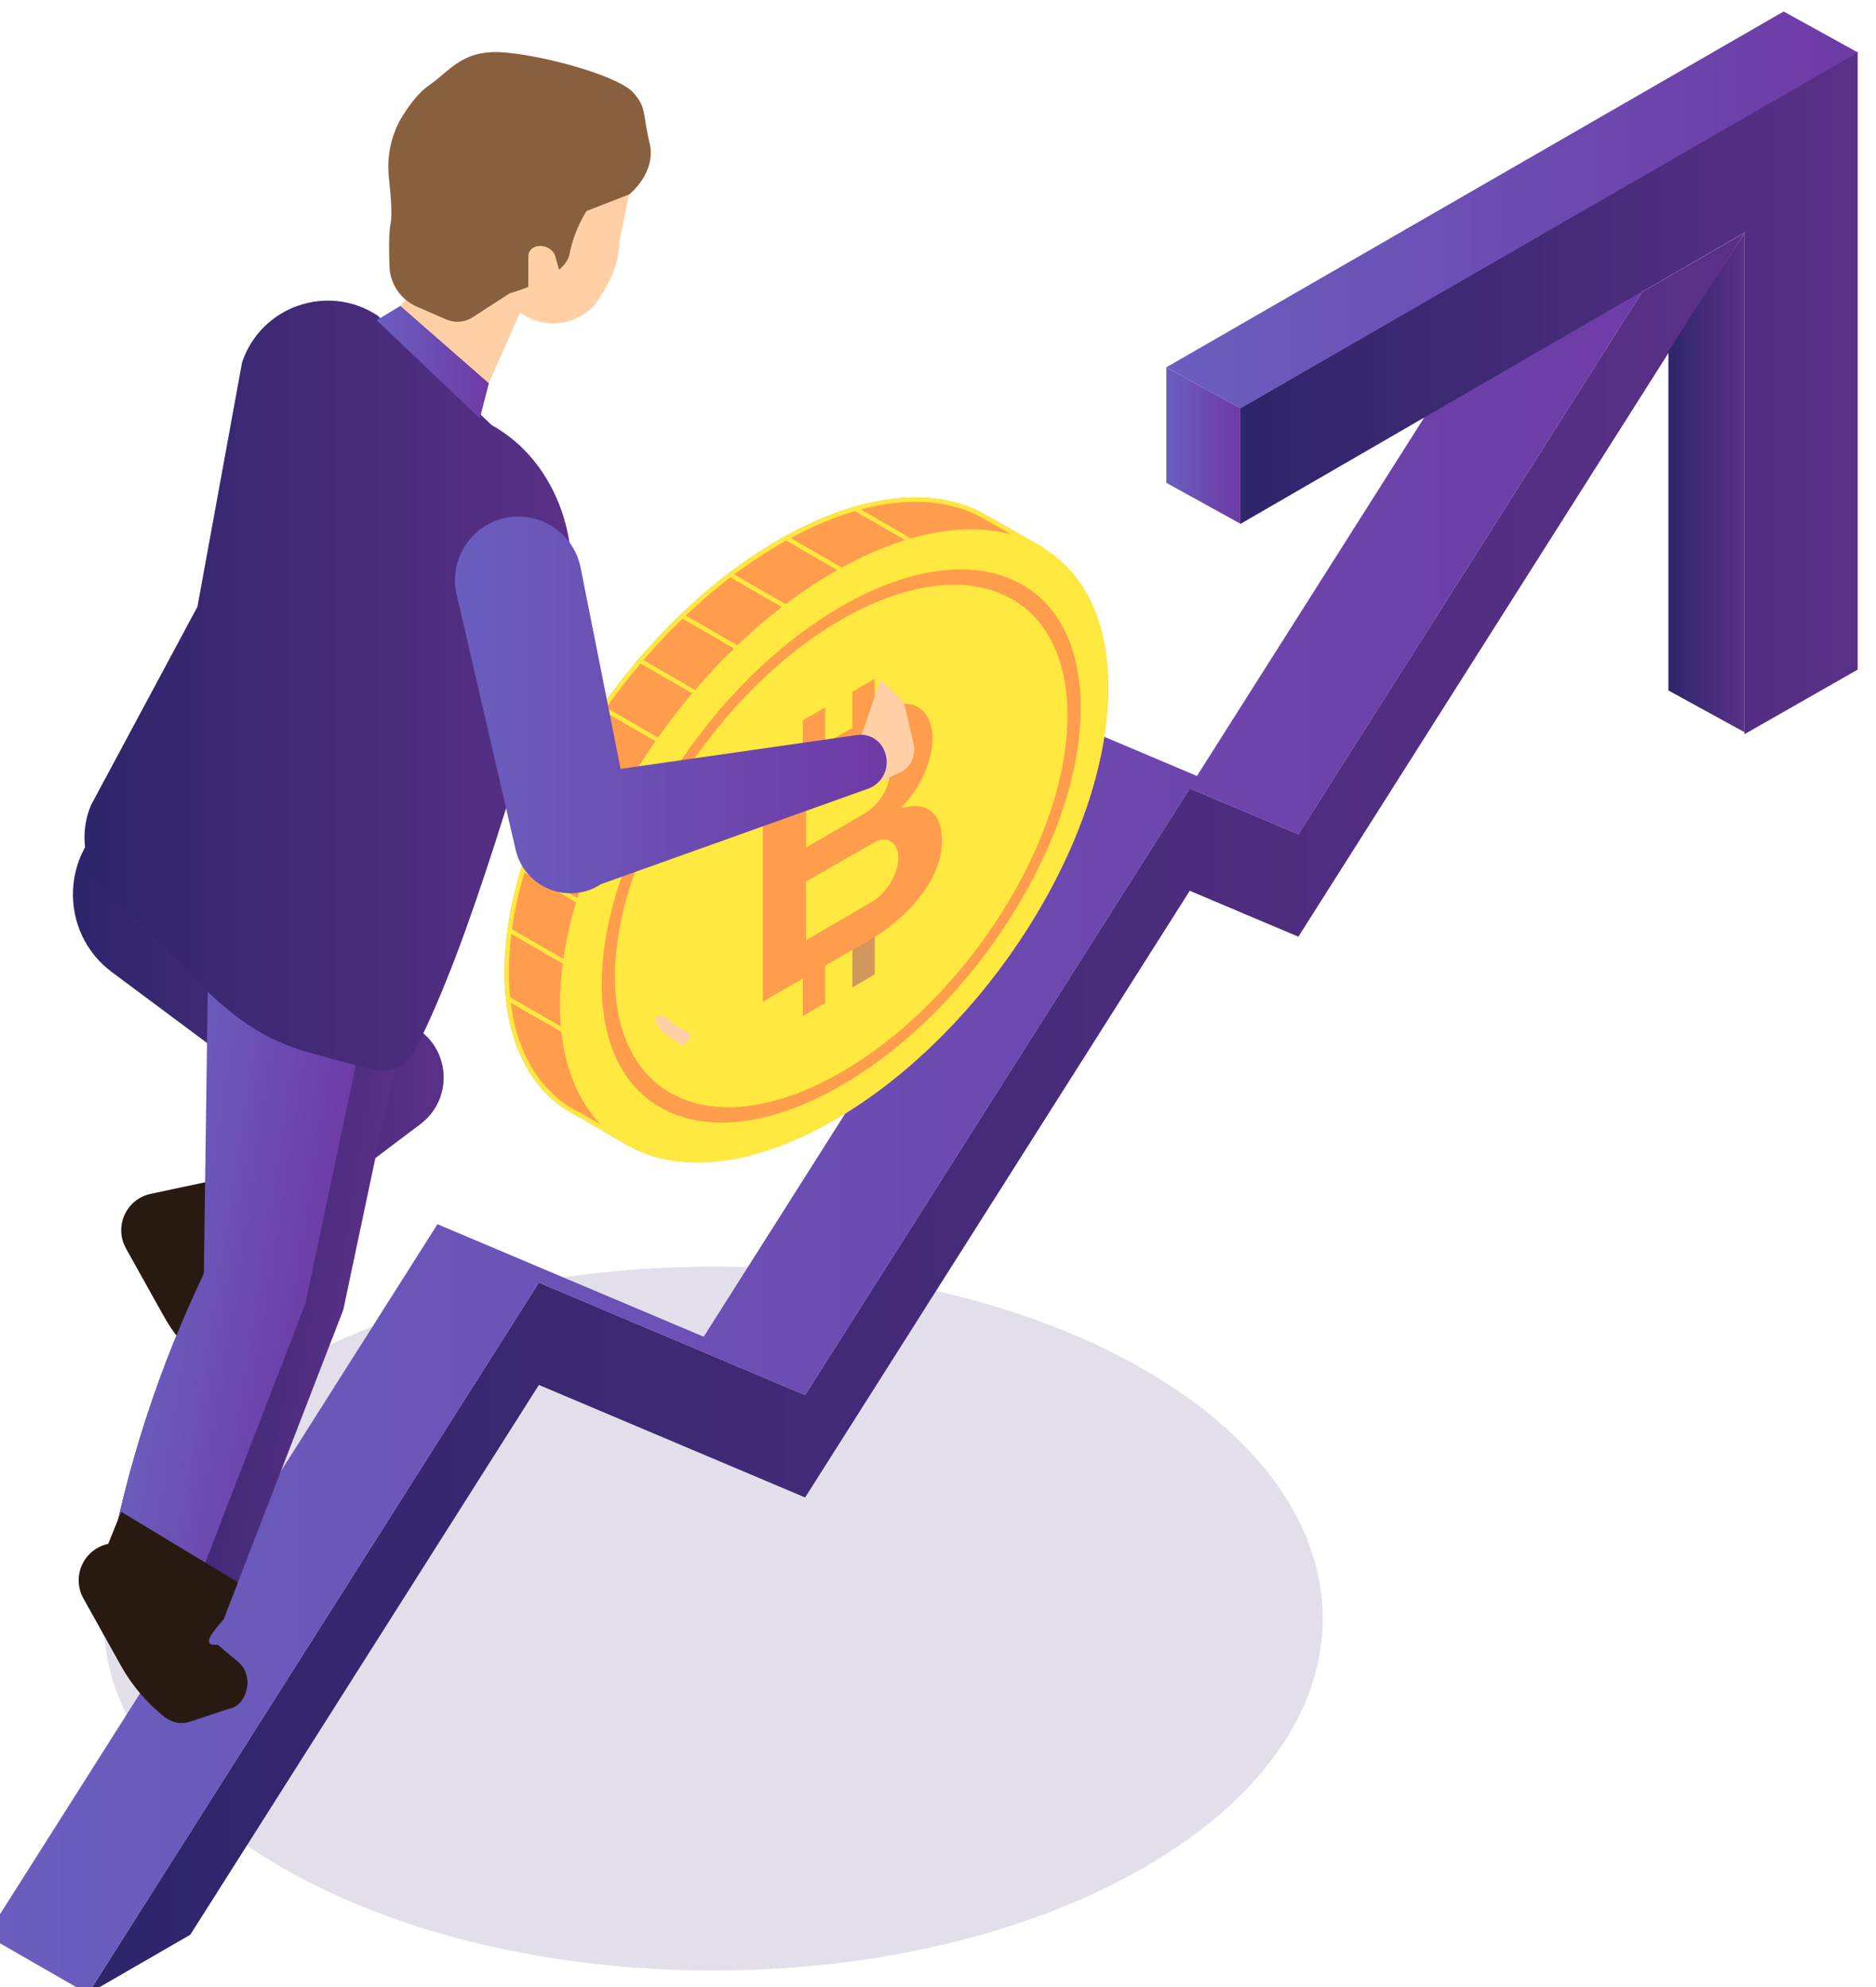 <?xml version="1.0" encoding="utf-8"?>
<svg viewBox="2782.307 2914.093 967.533 1024.973" width="967.533" height="1024.973" xmlns="http://www.w3.org/2000/svg">
  <defs>
    <clipPath clipPathUnits="userSpaceOnUse" id="clipPath2508">
      <path d="m 21657.6,10338.9 -397,-229.3 1748.7,2758.3 1032.4,-436.3 1491.5,2352.6 421.2,-178 1333.6,2103.5 397.1,229.3 -1730.7,-2729.9 -421.2,178.1 -1491.5,-2352.7 -1032.4,436.4 z" id="path2506"/>
    </clipPath>
    <linearGradient x1="0" y1="0" x2="1" y2="0" gradientUnits="userSpaceOnUse" gradientTransform="matrix(6424.49,3709.5,0,-6424.49,21260.6,11669.6)" spreadMethod="pad" id="linearGradient2514">
      <stop style="stop-opacity:1;stop-color:#2e256b" offset="0" id="stop2510"/>
      <stop style="stop-opacity:1;stop-color:#5a3087" offset="1" id="stop2512"/>
    </linearGradient>
    <clipPath clipPathUnits="userSpaceOnUse" id="clipPath2524">
      <path d="m 27291.8,17165.2 393.3,-226.2 -397.1,-229.3 -1333.6,-2103.5 -421.2,178 -1491.5,-2352.6 -1032.4,436.3 -1748.7,-2758.3 -393.3,226.2 1748.7,2758.4 1032.4,-436.4 1491.5,2352.6 421.2,-178 1333.6,2103.6 z" id="path2522"/>
    </clipPath>
    <linearGradient x1="0" y1="0" x2="1" y2="0" gradientUnits="userSpaceOnUse" gradientTransform="matrix(6817.78,0,0,-6817.78,20867.3,13637.4)" spreadMethod="pad" id="linearGradient2530">
      <stop style="stop-opacity:1;stop-color:#6a5ebf" offset="0" id="stop2526"/>
      <stop style="stop-opacity:1;stop-color:#6e3aa5" offset="1" id="stop2528"/>
    </linearGradient>
    <clipPath clipPathUnits="userSpaceOnUse" id="clipPath2540">
      <path d="m 25729.4,16258.8 v -449.1 l 1954.8,1131.5 v -1946.9 l 439,250.5 v 1833.3 560.5 2.2 z" id="path2538"/>
    </clipPath>
    <linearGradient x1="0" y1="0" x2="1" y2="0" gradientUnits="userSpaceOnUse" gradientTransform="matrix(2393.76,0,0,-2393.76,25729.4,16317.5)" spreadMethod="pad" id="linearGradient2546">
      <stop style="stop-opacity:1;stop-color:#2e256b" offset="0" id="stop2542"/>
      <stop style="stop-opacity:1;stop-color:#5a3087" offset="1" id="stop2544"/>
    </linearGradient>
    <clipPath clipPathUnits="userSpaceOnUse" id="clipPath2556">
      <path d="m 25730,16258.3 -287.6,158.8 2393.8,1379.8 287.6,-158.8 z" id="path2554"/>
    </clipPath>
    <linearGradient x1="0" y1="0" x2="1" y2="0" gradientUnits="userSpaceOnUse" gradientTransform="matrix(2681.35,0,0,-2681.35,25442.4,17027.6)" spreadMethod="pad" id="linearGradient2562">
      <stop style="stop-opacity:1;stop-color:#6a5ebf" offset="0" id="stop2558"/>
      <stop style="stop-opacity:1;stop-color:#6e3aa5" offset="1" id="stop2560"/>
    </linearGradient>
    <clipPath clipPathUnits="userSpaceOnUse" id="clipPath2572">
      <path d="m 25729.4,15810.7 -287,158.5 v 447.8 l 287,-158.4 z" id="path2570"/>
    </clipPath>
    <linearGradient x1="0" y1="0" x2="1" y2="0" gradientUnits="userSpaceOnUse" gradientTransform="matrix(287.008,0,0,-287.008,25442.4,16113.9)" spreadMethod="pad" id="linearGradient2578">
      <stop style="stop-opacity:1;stop-color:#6a5ebf" offset="0" id="stop2574"/>
      <stop style="stop-opacity:1;stop-color:#6e3aa5" offset="1" id="stop2576"/>
    </linearGradient>
    <clipPath clipPathUnits="userSpaceOnUse" id="clipPath2588">
      <path d="m 27684.3,15002.2 -295,161.8 v 1315.6 l 295,458.1 z" id="path2586"/>
    </clipPath>
    <linearGradient x1="0" y1="0" x2="1" y2="0" gradientUnits="userSpaceOnUse" gradientTransform="matrix(294.986,0,0,-294.986,27389.3,15969.9)" spreadMethod="pad" id="linearGradient2594">
      <stop style="stop-opacity:1;stop-color:#2e256b" offset="0" id="stop2590"/>
      <stop style="stop-opacity:1;stop-color:#5a3087" offset="1" id="stop2592"/>
    </linearGradient>
    <clipPath clipPathUnits="userSpaceOnUse" id="clipPath2646">
      <path d="m 21374.8,14689.5 1171.3,-843.1 c 123.6,-88.9 125.6,-272.2 4,-363.9 l -747.4,-563.7 -220.2,177.5 c 0,0 460.1,466.9 431.1,485.4 -16.4,10.4 -361.5,267.3 -659.8,489.8 -210.5,156.9 -199.6,475.7 21,618 z" id="path2644"/>
    </clipPath>
    <linearGradient x1="0" y1="0" x2="1" y2="0" gradientUnits="userSpaceOnUse" gradientTransform="matrix(1437.64,0,0,-1437.64,21202.4,13804.2)" spreadMethod="pad" id="linearGradient2652">
      <stop style="stop-opacity:1;stop-color:#2e256b" offset="0" id="stop2648"/>
      <stop style="stop-opacity:1;stop-color:#5a3087" offset="1" id="stop2650"/>
    </linearGradient>
    <clipPath clipPathUnits="userSpaceOnUse" id="clipPath2664">
      <path d="m 22567.6,14261 -316.7,-1498.4 -464.8,-1202.1 -448.2,196.9 c 36.8,198.1 86.2,393.5 148.3,584.6 62.4,191.4 136.9,378.4 223.9,560.2 l 103,1551.9 1.3,18 z" id="path2662"/>
    </clipPath>
    <linearGradient x1="0" y1="0" x2="1" y2="0" gradientUnits="userSpaceOnUse" gradientTransform="matrix(821.769,-127.398,-127.398,-821.769,21539.3,13056.8)" spreadMethod="pad" id="linearGradient2670">
      <stop style="stop-opacity:1;stop-color:#2e256b" offset="0" id="stop2666"/>
      <stop style="stop-opacity:1;stop-color:#5a3087" offset="1" id="stop2668"/>
    </linearGradient>
    <clipPath clipPathUnits="userSpaceOnUse" id="clipPath2680">
      <path d="m 22420.7,14283.8 -317,-1498.4 -450.9,-1166.3 -314.9,138.3 c 36.8,198.1 86.2,393.5 148.3,584.6 62.4,191.4 136.9,378.4 223.9,560.2 l 21.6,1574.8 z" id="path2678"/>
    </clipPath>
    <linearGradient x1="0" y1="0" x2="1" y2="0" gradientUnits="userSpaceOnUse" gradientTransform="matrix(702.063,-108.84,-108.84,-702.063,21514.4,13075.6)" spreadMethod="pad" id="linearGradient2686">
      <stop style="stop-opacity:1;stop-color:#6a5ebf" offset="0" id="stop2682"/>
      <stop style="stop-opacity:1;stop-color:#6e3aa5" offset="1" id="stop2684"/>
    </linearGradient>
    <clipPath clipPathUnits="userSpaceOnUse" id="clipPath2696">
      <path d="m 22826.1,16192.9 c 259.7,-142.8 369.9,-485.4 278.1,-767.3 -155.7,-477.9 -351.9,-1224 -576,-1657.4 -31.6,-61.1 -101.2,-92.3 -167.6,-74.3 l -238,64.5 c -350.4,94.9 -474.5,359.6 -756.7,587.9 -110.9,89.8 -148.9,242.4 -93,373.7 l 412.3,768.7 173,947 c 72.9,219.1 334,309.1 526.4,181.5 z" id="path2694"/>
    </clipPath>
    <linearGradient x1="0" y1="0" x2="1" y2="0" gradientUnits="userSpaceOnUse" gradientTransform="matrix(1888.83,0,0,-1888.83,21247.3,15182.3)" spreadMethod="pad" id="linearGradient2702">
      <stop style="stop-opacity:1;stop-color:#2e256b" offset="0" id="stop2698"/>
      <stop style="stop-opacity:1;stop-color:#5a3087" offset="1" id="stop2700"/>
    </linearGradient>
    <clipPath clipPathUnits="userSpaceOnUse" id="clipPath2712">
      <path d="m 23171.1,15640.1 194.1,-976.4 -336.1,153.7 1214.9,173.8 c 47.2,6.8 92.4,-21.5 107.1,-66.9 l 1.7,-5.2 c 18.1,-56 -11.6,-116.3 -67.1,-136.1 l -1035.1,-370 c -126.9,-82.8 -297.4,-14.1 -331.5,133.4 l -4.7,20.4 -224.1,969.9 c -30.9,133.8 53.7,267 187.9,295.8 134.2,28.9 266.1,-57.8 292.9,-192.4 z" id="path2710"/>
    </clipPath>
    <linearGradient x1="0" y1="0" x2="1" y2="0" gradientUnits="userSpaceOnUse" gradientTransform="matrix(1674.18,0,0,-1674.18,22683.9,15107.8)" spreadMethod="pad" id="linearGradient2718">
      <stop style="stop-opacity:1;stop-color:#6a5ebf" offset="0" id="stop2714"/>
      <stop style="stop-opacity:1;stop-color:#6e3aa5" offset="1" id="stop2716"/>
    </linearGradient>
    <clipPath clipPathUnits="userSpaceOnUse" id="clipPath2732">
      <path d="m 22380.3,16599.5 91.6,55.9 343.3,-300.3 -35.1,-136.2 z" id="path2730"/>
    </clipPath>
    <linearGradient x1="0" y1="0" x2="1" y2="0" gradientUnits="userSpaceOnUse" gradientTransform="matrix(434.81,0,0,-434.81,22380.3,16437.2)" spreadMethod="pad" id="linearGradient2738">
      <stop style="stop-opacity:1;stop-color:#6a5ebf" offset="0" id="stop2734"/>
      <stop style="stop-opacity:1;stop-color:#6e3aa5" offset="1" id="stop2736"/>
    </linearGradient>
  </defs>
  <path d="m 25356.4,12529.9 c 923.2,-533 923.2,-1397.2 0,-1930.2 -923.3,-533.1 -2420.2,-533.1 -3343.4,0 -923.2,533 -923.2,1397.2 0,1930.2 923.2,533.1 2420.1,533.1 3343.4,0" style="fill:#e3dfea;fill-opacity:1;fill-rule:nonzero;stroke:none" id="path2498" transform="matrix(0.133, 0, 0, -0.133, 0, 5287.013)"/>
  <path d="m 21555.4,10398.1 -397.1,-229.2 1748.7,2758.3 1032.4,-436.4 1491.6,2352.7 421.2,-178 1333.5,2103.5 397.1,229.2 -1730.6,-2729.8 -421.2,178 -1491.6,-2352.6 -1032.4,436.3 -1351.6,-2132" style="fill:#e3dfea;fill-opacity:1;fill-rule:nonzero;stroke:none" id="path2500" transform="matrix(0.133, 0, 0, -0.133, 0, 5287.013)"/>
  <g id="g2502" transform="matrix(0.133, 0, 0, -0.133, 0, 5287.013)">
    <g id="g2504" clip-path="url(#clipPath2508)">
      <path d="m 21657.6,10338.9 -397,-229.3 1748.7,2758.3 1032.4,-436.3 1491.5,2352.6 421.2,-178 1333.6,2103.5 397.1,229.3 -1730.7,-2729.9 -421.2,178.1 -1491.5,-2352.7 -1032.4,436.4 -1351.7,-2132" style="fill:url(#linearGradient2514);fill-opacity:1;fill-rule:nonzero;stroke:none" id="path2516"/>
    </g>
  </g>
  <g id="g2518" transform="matrix(0.133, 0, 0, -0.133, 0, 5287.013)">
    <g id="g2520" clip-path="url(#clipPath2524)">
      <path d="m 27291.8,17165.2 393.3,-226.2 -397.1,-229.3 -1333.6,-2103.5 -421.2,178 -1491.5,-2352.6 -1032.4,436.3 -1748.7,-2758.3 -393.3,226.2 1748.7,2758.4 1032.4,-436.4 1491.5,2352.6 421.2,-178 1333.6,2103.6 397.1,229.2" style="fill:url(#linearGradient2530);fill-opacity:1;fill-rule:nonzero;stroke:none" id="path2532"/>
    </g>
  </g>
  <g id="g2534" transform="matrix(0.133, 0, 0, -0.133, 0, 5287.013)">
    <g id="g2536" clip-path="url(#clipPath2540)">
      <path d="m 25729.4,16258.8 v -449.1 l 1954.8,1131.5 v -1946.9 l 439,250.5 v 1833.3 560.5 2.2 l -2393.8,-1382" style="fill:url(#linearGradient2546);fill-opacity:1;fill-rule:nonzero;stroke:none" id="path2548"/>
    </g>
  </g>
  <g id="g2550" transform="matrix(0.133, 0, 0, -0.133, 0, 5287.013)">
    <g id="g2552" clip-path="url(#clipPath2556)">
      <path d="m 25730,16258.3 -287.6,158.8 2393.8,1379.8 287.6,-158.8 -2393.8,-1379.8" style="fill:url(#linearGradient2562);fill-opacity:1;fill-rule:nonzero;stroke:none" id="path2564"/>
    </g>
  </g>
  <g id="g2566" transform="matrix(0.133, 0, 0, -0.133, 0, 5287.013)">
    <g id="g2568" clip-path="url(#clipPath2572)">
      <path d="m 25729.4,15810.7 -287,158.5 v 447.8 l 287,-158.4 v -447.9" style="fill:url(#linearGradient2578);fill-opacity:1;fill-rule:nonzero;stroke:none" id="path2580"/>
    </g>
  </g>
  <g id="g2582" transform="matrix(0.133, 0, 0, -0.133, 0, 5287.013)">
    <g id="g2584" clip-path="url(#clipPath2588)">
      <path d="m 27684.3,15002.2 -295,161.8 v 1315.6 l 295,458.1 v -1935.5" style="fill:url(#linearGradient2594);fill-opacity:1;fill-rule:nonzero;stroke:none" id="path2596"/>
    </g>
  </g>
  <path d="m 24923.5,15654.5 43.4,62.6 -221.2,125.8 c -4.2,2.4 -8.3,4.8 -12.5,7.1 l -0.2,0.1 c -194.7,106.3 -478.3,80.3 -794.1,-102.1 -587,-338.9 -1062.9,-1089.5 -1062.9,-1676.5 0,-246.3 83.8,-424.7 224.5,-523.7 l 0.1,-0.1 c 20.9,-14.7 43,-27.6 66.3,-38.8 l 192.2,-112.4 42.4,61.3 c 157.7,-1.6 341.3,51.4 537.4,164.5 586.9,338.9 1062.8,1089.5 1062.8,1676.5 0,141.8 -27.8,261.1 -78.2,355.7" style="fill:#ff9d4d;fill-opacity:1;fill-rule:nonzero;stroke:none" id="path2598" transform="matrix(0.133, 0, 0, -0.133, 0, 5287.013)"/>
  <path d="m 24469.5,15912.6 c -72.5,0 -150.4,-11.4 -232.4,-34.8 -7.4,-2.1 -14.9,-4.4 -22.5,-6.7 v 0 c -78.7,-24.4 -161.1,-59.6 -246,-106.3 -5.7,-3.2 -11.5,-6.4 -17.3,-9.7 -4.1,-2.3 -8.3,-4.7 -12.4,-7.1 -64.2,-37 -127,-79 -188,-125.1 -4.9,-3.7 -9.8,-7.4 -14.7,-11.2 -59.4,-45.8 -117,-95.5 -172.5,-148.4 -4.2,-4.1 -8.5,-8.1 -12.7,-12.3 -52.5,-50.9 -103,-104.6 -151.1,-160.7 -3.7,-4.4 -7.5,-8.8 -11.2,-13.2 -46.6,-55.2 -90.9,-112.5 -132.5,-171.5 -3.3,-4.6 -6.6,-9.3 -9.9,-14 -41.1,-59.1 -79.6,-119.9 -114.9,-181.5 -2.9,-4.9 -5.7,-9.9 -8.4,-14.8 -35.7,-63.3 -68.1,-127.5 -96.8,-192.1 -2.3,-5.2 -4.7,-10.4 -6.9,-15.7 -29.6,-68 -55.1,-136.2 -76,-204.1 -1.7,-5.6 -3.4,-11.2 -5,-16.7 -22.1,-74.1 -38.6,-147.6 -49.1,-219.6 -0.9,-6.1 -1.7,-12.2 -2.5,-18.3 -7,-53.4 -10.7,-105.9 -10.7,-157.3 0,-29.8 1.2,-58.7 3.7,-86.6 0.6,-7 1.3,-13.9 2,-20.8 21.1,-191.3 99.5,-332.3 218.9,-416.3 v -0.1 c 20.9,-14.7 43,-27.6 66.3,-38.8 l 192.2,-112.4 42.4,61.3 c 2.3,-0.1 4.5,-0.1 6.7,-0.1 156.2,0 337.4,53 530.7,164.6 586.9,338.9 1062.8,1089.5 1062.8,1676.5 0,141.8 -27.8,261.1 -78.2,355.7 l 43.4,62.6 -221.2,125.8 c -4.2,2.4 -8.3,4.8 -12.5,7.1 l -0.2,0.1 c -75.5,41.2 -164.5,62.5 -263.5,62.5 z m 0,-17 c 95.9,0 181.8,-20.3 255.3,-60.5 l 0.9,-0.5 c 3.9,-2.1 7.6,-4.2 11.6,-6.5 l 205,-116.6 -32.8,-47.3 -5.9,-8.6 4.9,-9.1 c 50.5,-94.9 76.2,-211.9 76.2,-347.7 0,-580.6 -473,-1326.1 -1054.4,-1661.7 -183.9,-106.2 -364.4,-162.3 -522.1,-162.3 -2.2,0 -4.3,0 -6.5,0 l -9,0.1 -5.2,-7.4 -33.4,-48.3 -178.6,104.4 -0.6,0.4 -0.6,0.3 c -22.4,10.7 -43.9,23.3 -63.9,37.4 l -0.8,0.5 c -118.2,83.6 -191.1,223.2 -210.9,403.8 -0.8,6.7 -1.5,13.5 -2,20.4 -2.4,27.3 -3.6,55.9 -3.6,85.1 0,49.9 3.5,102 10.5,155.2 0.8,6 1.6,11.9 2.5,17.9 10.1,70.1 26.5,143.2 48.5,217.3 1.6,5.3 3.2,10.7 5,16.5 20.5,66.5 45.8,134.5 75.3,202.4 2.3,5.2 4.5,10.3 6.9,15.5 28.3,63.8 60.6,127.9 96,190.7 2.8,4.8 5.5,9.7 8.4,14.6 35,61.1 73.4,121.8 114.1,180.3 3.2,4.6 6.5,9.3 9.8,13.9 41.4,58.6 85.6,115.9 131.7,170.4 3.7,4.3 7.4,8.7 11.1,13 47.7,55.8 98.2,109.5 149.9,159.6 4.2,4.1 8.5,8.2 12.7,12.2 55.3,52.8 112.8,102.3 171.1,147.2 4.8,3.7 9.7,7.4 14.6,11.1 61,46.2 123.7,87.9 186.1,123.9 4.1,2.4 8.2,4.7 12.5,7.1 5.7,3.3 11.4,6.5 17.1,9.6 81.5,44.8 162.4,79.9 240.3,104.2 v 0 l 2.5,0.7 c 7.4,2.3 14.7,4.5 22.1,6.6 79.4,22.7 156,34.2 227.7,34.2" style="fill:#ffe840;fill-opacity:1;fill-rule:nonzero;stroke:none" id="path2600" transform="matrix(0.133, 0, 0, -0.133, 0, 5287.013)"/>
  <path d="m 25217.2,15174.4 c 0,-586.9 -475.8,-1337.5 -1062.8,-1676.4 -587,-338.9 -1062.9,-137.8 -1062.9,449.2 0,587 475.9,1337.6 1062.9,1676.5 587,338.9 1062.8,137.7 1062.8,-449.3" style="fill:#ffd071;fill-opacity:1;fill-rule:nonzero;stroke:none" id="path2602" transform="matrix(0.133, 0, 0, -0.133, 0, 5287.013)"/>
  <path d="m 25217.2,15174.4 c 0,-586.9 -475.8,-1337.5 -1062.8,-1676.4 -587,-338.9 -1062.9,-137.8 -1062.9,449.2 0,587 475.9,1337.6 1062.9,1676.5 587,338.9 1062.8,137.7 1062.8,-449.3" style="fill:#ffe840;fill-opacity:1;fill-rule:nonzero;stroke:none" id="path2604" transform="matrix(0.133, 0, 0, -0.133, 0, 5287.013)"/>
  <path d="m 24181.6,15438.3 c -483.8,-279.3 -877.5,-900.3 -877.5,-1384.1 0,-483.9 393.7,-650.2 877.5,-370.9 483.9,279.4 877.5,900.3 877.5,1384.1 0,483.9 -393.6,650.3 -877.5,370.9 z m 0,-1806.1 c -248,-143.2 -481.2,-181.2 -656.6,-107.1 -175.4,74.1 -272,251.5 -272,499.6 0,248 96.6,537 272,813.6 175.4,276.7 408.6,507.9 656.6,651.1 248.1,143.2 481.2,181.3 656.6,107.1 175.4,-74.1 272,-251.5 272,-499.6 0,-248 -96.6,-537 -272,-813.6 -175.4,-276.7 -408.5,-507.9 -656.6,-651.1" style="fill:#ff9d4d;fill-opacity:1;fill-rule:nonzero;stroke:none" id="path2606" transform="matrix(0.133, 0, 0, -0.133, 0, 5287.013)"/>
  <path d="m 24311.6,14717.8 v -141.5 c -2.9,-1.5 -5.9,-3.1 -9,-4.8 l -77.7,-44.9 v 132.3 l 43.7,25.2 c 15.6,9 30,20.3 43,33.7" style="fill:#d1975d;fill-opacity:1;fill-rule:nonzero;stroke:none" id="path2608" transform="matrix(0.133, 0, 0, -0.133, 0, 5287.013)"/>
  <path d="m 24294.1,14339.6 c 6,3.5 11.8,7.3 17.5,11.5 v -288.4 l -86.7,-50 v 287 l 69.2,39.9" style="fill:#d1975d;fill-opacity:1;fill-rule:nonzero;stroke:none" id="path2610" transform="matrix(0.133, 0, 0, -0.133, 0, 5287.013)"/>
  <path d="m 24394.8,14465.7 c -5.7,-17 -13.3,-33.4 -23,-49 -9.7,-15.8 -21.3,-30.3 -34.6,-43.7 -8.2,-8.1 -16.7,-15.5 -25.6,-21.9 -5.7,-4.2 -11.5,-8 -17.5,-11.5 l -248.7,-143.6 v 226.9 l 74,42.8 183.2,105.8 c 3.1,1.7 6.1,3.3 9,4.8 11.1,5.4 21.5,8.4 31,9.2 12.2,0.9 22.7,-1.3 31.6,-6.7 8.9,-5.4 15.9,-13.6 21.2,-24.7 5.3,-11.2 7.9,-24.4 7.9,-39.8 0,-15.3 -2.8,-31.5 -8.5,-48.6 z m -51.6,449.6 c 18.2,-9 27.4,-30 27.4,-63.2 0,-33.9 -10,-66.3 -29.8,-97.2 -8.9,-13.8 -18.6,-26.2 -29.2,-37.1 -13,-13.4 -27.4,-24.7 -43,-33.7 l -149.2,-86.1 -74,-42.8 v 217.2 l 230.5,133.1 c 12.9,7.5 24.8,12 35.7,13.8 11.7,1.9 22.2,0.5 31.6,-4 z m 185.7,-218.6 c -28.7,21 -67.8,24.5 -117.1,10.6 40.4,41.1 71.2,86.2 92.2,135.1 21,49 31.6,94.5 31.6,136.6 0,26.7 -4.7,50.5 -14,71.4 -9.3,20.9 -22.4,36.8 -39.4,47.6 -17,10.8 -37.6,15.7 -61.9,14.6 -24.3,-1.1 -51.4,-10.2 -81.3,-27.5 l -27.4,-15.8 v 139.7 l -86.7,-50 v -139.8 l -105.5,-60.9 v 139.7 l -86.7,-50 v -139.7 l -154.8,-89.4 v -861.5 l 154.8,89.4 v -145.1 l 86.7,50.1 v 145 l 174.7,100.9 c 5.9,3.4 11.7,6.9 17.5,10.5 31.6,19.4 61.5,41.5 89.9,66 33.6,29.1 63.1,60.3 88.6,93.7 25.4,33.3 45.5,67.9 60,103.8 14.6,35.9 21.9,72 21.9,108.5 0,56.6 -14.4,95.4 -43.1,116.5" style="fill:#ff9d4d;fill-opacity:1;fill-rule:nonzero;stroke:none" id="path2612" transform="matrix(0.133, 0, 0, -0.133, 0, 5287.013)"/>
  <path d="m 24260.3,15596.4 -8.5,-14.8 -300.5,173.5 c 5.8,3.3 11.6,6.5 17.3,9.7 l 291.7,-168.4" style="fill:#ffe840;fill-opacity:1;fill-rule:nonzero;stroke:none" id="path2614" transform="matrix(0.133, 0, 0, -0.133, 0, 5287.013)"/>
  <path d="m 23994.8,15482.1 -8.5,-14.8 -250.1,144.4 c 4.9,3.8 9.8,7.5 14.7,11.2 l 243.9,-140.8" style="fill:#ffe840;fill-opacity:1;fill-rule:nonzero;stroke:none" id="path2616" transform="matrix(0.133, 0, 0, -0.133, 0, 5287.013)"/>
  <path d="m 23810,15321.2 -8.5,-14.8 -250.5,144.6 c 4.2,4.2 8.5,8.2 12.7,12.3 l 246.3,-142.1" style="fill:#ffe840;fill-opacity:1;fill-rule:nonzero;stroke:none" id="path2618" transform="matrix(0.133, 0, 0, -0.133, 0, 5287.013)"/>
  <path d="m 23625.1,15160.3 -8.5,-14.8 -227.9,131.6 c 3.7,4.4 7.5,8.8 11.2,13.2 l 225.2,-130" style="fill:#ffe840;fill-opacity:1;fill-rule:nonzero;stroke:none" id="path2620" transform="matrix(0.133, 0, 0, -0.133, 0, 5287.013)"/>
  <path d="m 23520.7,14952.9 -8.5,-14.8 -265.9,153.5 c 3.3,4.7 6.6,9.4 9.9,14 l 264.5,-152.7" style="fill:#ffe840;fill-opacity:1;fill-rule:nonzero;stroke:none" id="path2622" transform="matrix(0.133, 0, 0, -0.133, 0, 5287.013)"/>
  <path d="m 23453.6,14722.6 -8.5,-14.7 -322.1,187.4 c 2.7,4.9 5.5,9.9 8.4,14.8 l 322.2,-187.5" style="fill:#ffe840;fill-opacity:1;fill-rule:nonzero;stroke:none" id="path2624" transform="matrix(0.133, 0, 0, -0.133, 0, 5287.013)"/>
  <path d="m 23322.5,14532.1 -8.5,-14.7 -294.7,170.1 c 2.2,5.3 4.6,10.5 6.9,15.7 l 296.3,-171.1" style="fill:#ffe840;fill-opacity:1;fill-rule:nonzero;stroke:none" id="path2626" transform="matrix(0.133, 0, 0, -0.133, 0, 5287.013)"/>
  <path d="m 23272.6,14293.3 -8.5,-14.8 -325.8,188.2 c 1.6,5.5 3.3,11.1 5,16.7 l 329.3,-190.1" style="fill:#ffe840;fill-opacity:1;fill-rule:nonzero;stroke:none" id="path2628" transform="matrix(0.133, 0, 0, -0.133, 0, 5287.013)"/>
  <path d="m 23188.4,14074.3 -8.5,-14.7 -293.2,169.2 c 0.8,6.1 1.6,12.2 2.5,18.3 l 299.2,-172.8" style="fill:#ffe840;fill-opacity:1;fill-rule:nonzero;stroke:none" id="path2630" transform="matrix(0.133, 0, 0, -0.133, 0, 5287.013)"/>
  <path d="m 23201,13799.4 -8.6,-14.7 -310.7,179.4 c -0.7,6.9 -1.4,13.8 -2,20.8 l 321.3,-185.5" style="fill:#ffe840;fill-opacity:1;fill-rule:nonzero;stroke:none" id="path2632" transform="matrix(0.133, 0, 0, -0.133, 0, 5287.013)"/>
  <path d="m 24515.6,15717 -8.5,-14.7 -292.4,168.8 c 7.5,2.3 15,4.6 22.4,6.7 l 278.5,-160.8" style="fill:#ffe840;fill-opacity:1;fill-rule:nonzero;stroke:none" id="path2634" transform="matrix(0.133, 0, 0, -0.133, 0, 5287.013)"/>
  <path d="m 23519.6,13879.2 -4,5.5 c -10.8,14.8 -29.7,21.3 -47.4,16.3 -7.2,-2.1 -10.7,-10.3 -7.1,-17 l 20.7,-38.2 c 0.9,-1.6 2.1,-3 3.6,-4 l 73.6,-50.9 c 4.9,-3.3 11.5,-2.6 15.4,1.8 l 20.9,23.1 c 5,5.4 3.7,14.1 -2.6,17.9 l -69.7,42.4 c -1.3,0.8 -2.5,1.9 -3.4,3.1" style="fill:#ffd0a6;fill-opacity:1;fill-rule:nonzero;stroke:none" id="path2636" transform="matrix(0.133, 0, 0, -0.133, 0, 5287.013)"/>
  <path d="m 24250.2,14961.9 21.4,61.9 62.7,181.4 90.1,-86.1 38,-161.8 c 9.5,-40.3 -7,-82.3 -41.3,-105.5 l -99.8,-47.8 -71.1,157.9" style="fill:#ffd0a6;fill-opacity:1;fill-rule:nonzero;stroke:none" id="path2638" transform="matrix(0.133, 0, 0, -0.133, 0, 5287.013)"/>
  <g id="g2640" transform="matrix(0.133, 0, 0, -0.133, 0, 5287.013)">
    <g id="g2642" clip-path="url(#clipPath2646)">
      <path d="m 21374.8,14689.5 1171.3,-843.1 c 123.6,-88.9 125.6,-272.2 4,-363.9 l -747.4,-563.7 -220.2,177.5 c 0,0 460.1,466.9 431.1,485.4 -16.4,10.4 -361.5,267.3 -659.8,489.8 -210.5,156.9 -199.6,475.7 21,618 v 0" style="fill:url(#linearGradient2652);fill-opacity:1;fill-rule:nonzero;stroke:none" id="path2654"/>
    </g>
  </g>
  <path d="m 21935,12928.5 -64.3,-68.6 c -34,-36.2 -33.8,-92.5 0.3,-128.5 l 86.6,-91.3 c 24.8,-26.2 35,-63.1 27.1,-98.3 -16.5,-73.6 -101.4,-108.2 -164.7,-67.1 l -48.2,31.3 c -90.6,58.7 -165.4,138.7 -218,233 l -145.7,261.3 c -47.4,84.9 0.9,191.4 96,211.6 l 303.3,64.6 127.6,-348" style="fill:#281a10;fill-opacity:1;fill-rule:nonzero;stroke:none" id="path2656" transform="matrix(0.133, 0, 0, -0.133, 0, 5287.013)"/>
  <g id="g2658" transform="matrix(0.133, 0, 0, -0.133, 0, 5287.013)">
    <g id="g2660" clip-path="url(#clipPath2664)">
      <path d="m 22567.6,14261 -316.7,-1498.4 -464.8,-1202.1 -448.2,196.9 c 36.8,198.1 86.2,393.5 148.3,584.6 62.4,191.4 136.9,378.4 223.9,560.2 l 103,1551.9 1.3,18 753.2,-211.1" style="fill:url(#linearGradient2670);fill-opacity:1;fill-rule:nonzero;stroke:none" id="path2672"/>
    </g>
  </g>
  <g id="g2674" transform="matrix(0.133, 0, 0, -0.133, 0, 5287.013)">
    <g id="g2676" clip-path="url(#clipPath2680)">
      <path d="m 22420.7,14283.8 -317,-1498.4 -450.9,-1166.3 -314.9,138.3 c 36.8,198.1 86.2,393.5 148.3,584.6 62.4,191.4 136.9,378.4 223.9,560.2 l 21.6,1574.8 689,-193.2" style="fill:url(#linearGradient2686);fill-opacity:1;fill-rule:nonzero;stroke:none" id="path2688"/>
    </g>
  </g>
  <g id="g2690" transform="matrix(0.133, 0, 0, -0.133, 0, 5287.013)">
    <g id="g2692" clip-path="url(#clipPath2696)">
      <path d="m 22826.1,16192.9 c 259.7,-142.8 369.9,-485.4 278.1,-767.3 -155.7,-477.9 -351.9,-1224 -576,-1657.4 -31.6,-61.1 -101.2,-92.3 -167.6,-74.3 l -238,64.5 c -350.4,94.9 -474.5,359.6 -756.7,587.9 -110.9,89.8 -148.9,242.4 -93,373.7 l 412.3,768.7 173,947 c 72.9,219.1 334,309.1 526.4,181.5 l 441.5,-424.3" style="fill:url(#linearGradient2702);fill-opacity:1;fill-rule:nonzero;stroke:none" id="path2704"/>
    </g>
  </g>
  <g id="g2706" transform="matrix(0.133, 0, 0, -0.133, 0, 5287.013)">
    <g id="g2708" clip-path="url(#clipPath2712)">
      <path d="m 23171.1,15640.1 194.1,-976.4 -336.1,153.7 1214.9,173.8 c 47.2,6.8 92.4,-21.5 107.1,-66.9 l 1.7,-5.2 c 18.1,-56 -11.6,-116.3 -67.1,-136.1 l -1035.1,-370 c -126.9,-82.8 -297.4,-14.1 -331.5,133.4 l -4.7,20.4 -224.1,969.9 c -30.9,133.8 53.7,267 187.9,295.8 134.2,28.9 266.1,-57.8 292.9,-192.4" style="fill:url(#linearGradient2718);fill-opacity:1;fill-rule:nonzero;stroke:none" id="path2720"/>
    </g>
  </g>
  <path d="m 22407.9,16582.7 119.7,135.8 -0.4,302.8 c -34.6,174.1 40.8,351.6 190.1,447.5 139.1,89.4 316.8,92.2 458.7,7.4 l 170.8,-102.2 c 71.4,-42.8 93.6,-136.1 48.9,-206.4 l -1.2,-1.8 c -19.4,-30.5 -32.7,-63.6 -39.8,-98.4 l -33.1,-162.8 c -1.5,-60.3 -18.5,-119.3 -49.1,-171.2 l -35.8,-60.6 c -71.2,-94.4 -205.4,-113.6 -300.2,-42.9 l -173.3,-392.5 -355.3,345.3" style="fill:#ffd0a6;fill-opacity:1;fill-rule:nonzero;stroke:none" id="path2722" transform="matrix(0.133, 0, 0, -0.133, 0, 5287.013)"/>
  <path d="m 23359.7,17087.7 -165.5,-64.4 c 0,0 -48.4,-72.4 -66,-166.8 -17.5,-94.4 -231.9,-152.3 -231.9,-152.3 l -144,-93.1 c -30.6,-19.8 -69.2,-23 -102.6,-8.4 l -113.7,49.6 c -62.2,27.2 -103.6,87.4 -106.1,155.2 -2.3,61.6 -2.9,132.1 4.1,165.7 7.2,34.3 1.2,110.9 -6.2,176.9 -9.8,86.2 9.1,173.6 55.9,246.7 28,43.7 61.9,87.5 97.6,112.2 90,62.4 133.1,145.9 307,128 174,-17.9 434.7,-94.9 487.4,-154.9 52.6,-60 34.9,-80.2 62.8,-195.1 28,-115 -78.8,-199.3 -78.8,-199.3" style="fill:#89603e;fill-opacity:1;fill-rule:nonzero;stroke:none" id="path2724" transform="matrix(0.133, 0, 0, -0.133, 0, 5287.013)"/>
  <g id="g2726" transform="matrix(0.133, 0, 0, -0.133, 0, 5287.013)">
    <g id="g2728" clip-path="url(#clipPath2732)">
      <path d="m 22380.3,16599.5 91.6,55.9 343.3,-300.3 -35.1,-136.2 -399.8,380.6" style="fill:url(#linearGradient2738);fill-opacity:1;fill-rule:nonzero;stroke:none" id="path2740"/>
    </g>
  </g>
  <path d="m 23092.7,16776.2 -19.8,71.4 c -7.9,28.5 -44.5,47 -75,37.8 -17.9,-5.4 -29.3,-19.4 -29.4,-36.1 l -0.7,-172.4 133.5,9.4 -8.6,89.9" style="fill:#ffd0a6;fill-opacity:1;fill-rule:nonzero;stroke:none" id="path2742" transform="matrix(0.133, 0, 0, -0.133, 0, 5287.013)"/>
  <path d="m 21842.2,11705.5 -56.1,-145 c -44.6,-49.1 -88.5,-104.9 -22.6,-96.9 l 86.1,-72.1 c 24.8,-26.2 35,-63 27.1,-98.2 -16.6,-73.7 -67.7,-77.6 -67.7,-77.6 l -152.9,-50.8 c -33.1,-11 -69.2,-4.1 -96.6,17.3 -69.4,54.3 -127.6,122 -170.7,199.4 l -145.7,261.3 c -47.4,84.9 0.9,191.3 96,211.6 l 50.6,124.4 452.5,-273.4" style="fill:#281a10;fill-opacity:1;fill-rule:nonzero;stroke:none" id="path2744" transform="matrix(0.133, 0, 0, -0.133, 0, 5287.013)"/>
</svg>